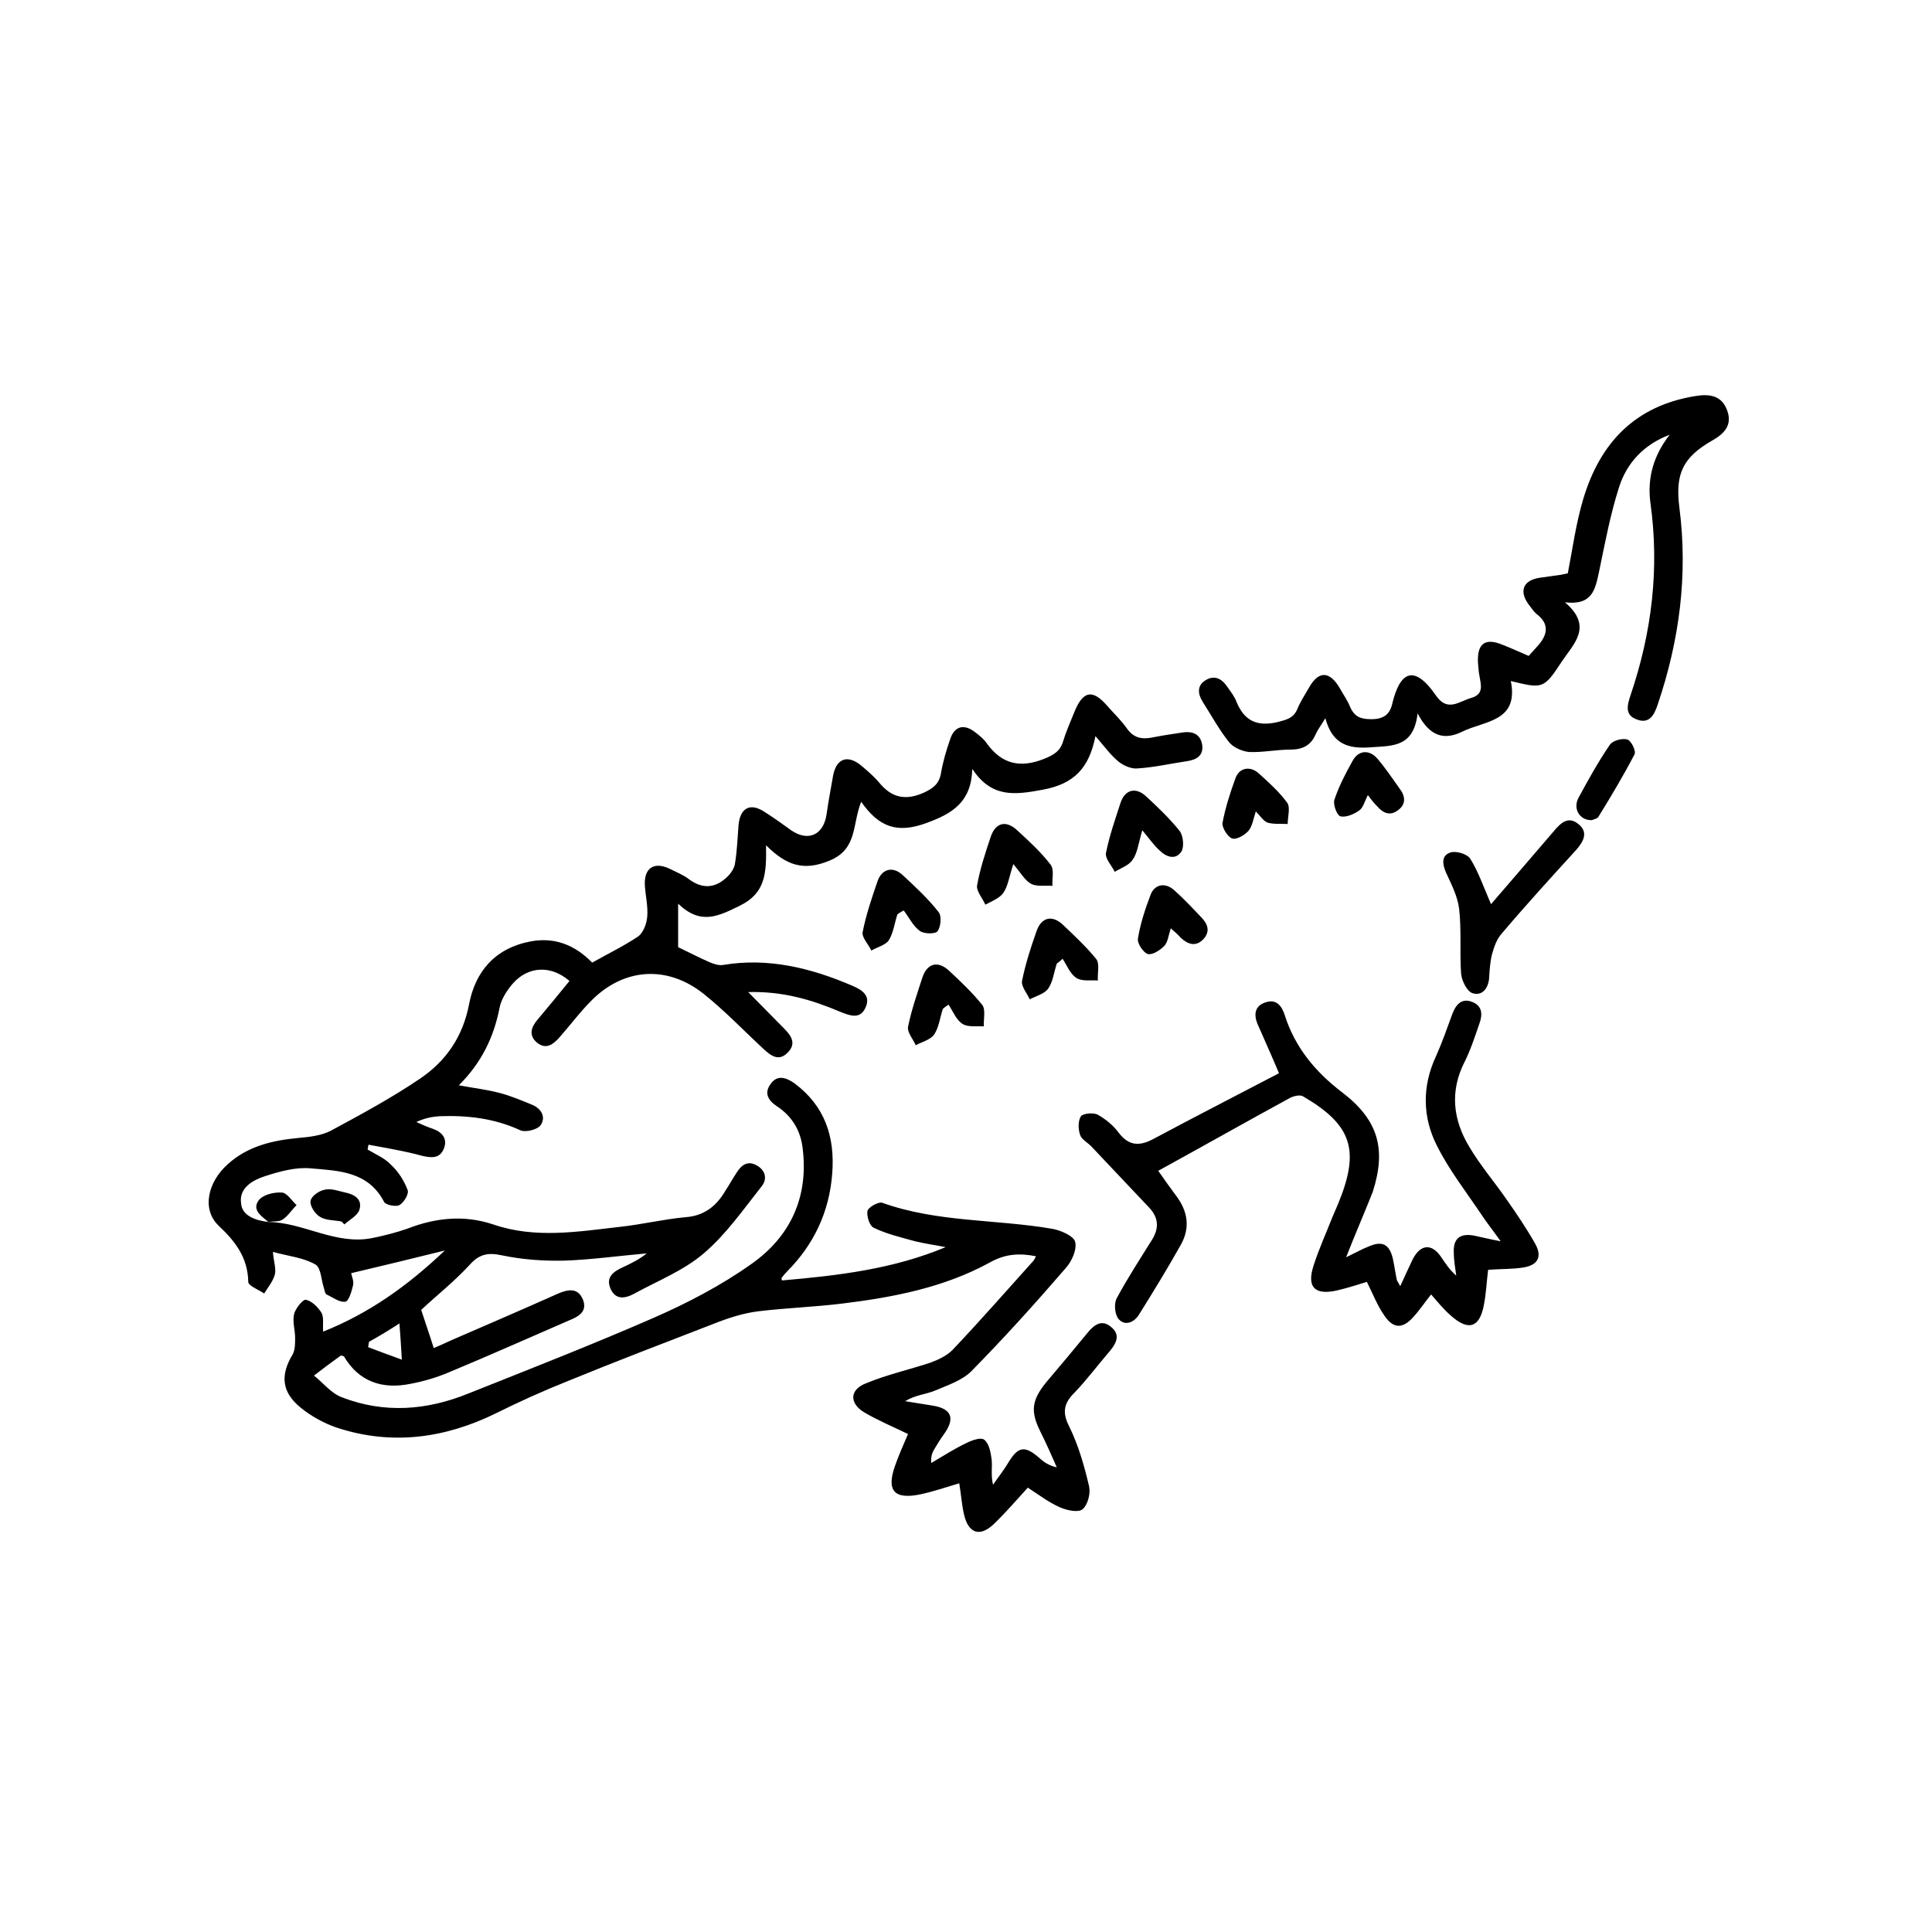 <?xml version="1.0" encoding="utf-8"?>
<!-- Generator: Adobe Illustrator 25.0.0, SVG Export Plug-In . SVG Version: 6.00 Build 0)  -->
<svg version="1.1" id="Layer_1" xmlns="http://www.w3.org/2000/svg" xmlns:xlink="http://www.w3.org/1999/xlink" x="0px" y="0px"
	 viewBox="0 0 400 400" style="enable-background:new 0 0 400 400;" xml:space="preserve">
<style type="text/css">
	.st0{stroke:#000000;stroke-width:15;stroke-linecap:round;stroke-linejoin:round;stroke-miterlimit:10;}
</style>
<path class="st0" d="M-164.3,299.8"/>
<g>
	<g>
		<path d="M55.6,253c7.3,0.1,14,4.9,21.6,3.3c2.4-0.5,4.8-1.1,7.1-1.9c5.9-2.3,11.8-2.9,17.8-0.9c8.7,3,17.5,1.5,26.3,0.5
			c4.6-0.5,9.1-1.6,13.6-2c3.9-0.3,6.4-2.4,8.2-5.5c0.8-1.2,1.5-2.5,2.3-3.7c1-1.6,2.3-2.6,4.2-1.5c1.8,1,2.2,2.8,1,4.3
			c-3.8,4.8-7.4,10-12,13.9c-4.2,3.6-9.6,5.7-14.5,8.4c-1.9,1-3.8,1.2-4.8-1.1c-1-2.3,0.5-3.5,2.5-4.4c1.7-0.8,3.4-1.6,5-2.9
			c-5.7,0.5-11.4,1.3-17,1.5c-4.3,0.1-8.7-0.2-13-1.1c-2.8-0.6-4.6-0.3-6.6,1.9c-3.2,3.5-6.9,6.4-10.1,9.4c0.8,2.5,1.7,5,2.6,7.9
			c1-0.4,2.3-1,3.6-1.6c7.4-3.2,14.8-6.4,22.2-9.7c2.1-0.9,4.1-1.2,5.1,1.3c0.9,2.3-0.7,3.4-2.7,4.2c-8.3,3.6-16.6,7.3-25,10.8
			c-2.6,1.1-5.3,1.9-8,2.4c-5.8,1.2-10.7-0.4-13.8-5.7c-0.3-0.1-0.6-0.2-0.7-0.1c-1.8,1.3-3.7,2.7-5.5,4.1c1.9,1.5,3.6,3.7,5.8,4.5
			c8.8,3.4,17.6,2.7,26.2-0.8c12.8-5.1,25.6-10.1,38.2-15.6c7.1-3.1,14.2-6.8,20.5-11.3c7.9-5.6,11.7-13.7,10.5-23.7
			c-0.4-3.8-2.2-6.8-5.4-8.9c-1.8-1.2-2.6-2.7-1.3-4.5c1.4-2.1,3.3-1.4,5-0.2c6.3,4.7,8.4,11.1,7.8,18.7c-0.6,7.9-3.8,14.7-9.4,20.3
			c-0.4,0.4-0.7,0.8-1.1,1.3c0,0.1,0,0.2,0.1,0.5c11.5-1,22.9-2.3,33.9-6.9c-2.1-0.4-4.2-0.7-6.3-1.2c-2.9-0.8-5.9-1.5-8.6-2.8
			c-0.9-0.4-1.5-2.5-1.3-3.5c0.2-0.8,2.3-1.9,3-1.7c11.4,4.1,23.5,3.4,35.2,5.4c1.8,0.3,4.5,1.5,4.8,2.7c0.4,1.6-0.7,4.1-2,5.5
			c-6.3,7.3-12.8,14.5-19.5,21.3c-1.9,1.9-4.9,2.9-7.5,4c-1.9,0.8-4.1,0.9-6.2,2.2c1.9,0.3,3.7,0.6,5.6,0.9c3.9,0.6,4.8,2.5,2.6,5.7
			c-0.8,1.1-1.5,2.2-2.2,3.4c-0.4,0.7-0.7,1.4-0.6,2.8c2.4-1.4,4.7-2.9,7.2-4.1c1.2-0.6,3.1-1.3,3.8-0.7c1,0.8,1.3,2.6,1.5,4
			c0.2,1.6-0.2,3.3,0.3,5.3c1.1-1.6,2.3-3.1,3.3-4.8c1.9-3.1,3.3-3.3,6.1-0.9c1,0.9,2,1.7,3.8,2.1c-1.1-2.5-2.2-5-3.4-7.4
			c-2.1-4.2-1.8-6.5,1.2-10.2c2.9-3.4,5.8-6.9,8.6-10.3c1.3-1.6,2.9-2.8,4.8-1.2c2,1.6,1.2,3.3-0.2,5c-2.5,2.9-4.8,6-7.4,8.7
			c-2.2,2.2-2.5,4.1-1,7c1.9,3.9,3.1,8.1,4.1,12.4c0.3,1.5-0.3,3.8-1.4,4.7c-0.9,0.7-3.2,0.2-4.6-0.4c-2.3-1-4.4-2.6-6.7-4.1
			c-2.3,2.5-4.5,5.1-7,7.5c-2.9,2.8-5.3,2-6.2-1.9c-0.5-2.1-0.6-4.2-1-6.5c-2.7,0.8-5.3,1.7-8.1,2.3c-5.4,1.1-7-0.8-5.2-5.9
			c0.8-2.3,1.8-4.5,2.7-6.6c-3.1-1.5-6.2-2.8-9.1-4.5c-3.1-1.9-3-4.7,0.4-6c4.3-1.8,8.9-2.8,13.4-4.3c1.6-0.6,3.3-1.4,4.5-2.6
			c5.7-6,11.2-12.3,16.7-18.4c0.2-0.2,0.3-0.5,0.6-1c-3.5-0.7-6.4-0.5-9.6,1.3c-9.5,5.2-20,7.2-30.6,8.5c-5.8,0.7-11.6,0.9-17.4,1.6
			c-3.1,0.4-6.2,1.4-9.2,2.6c-10.1,3.9-20.3,7.8-30.3,11.9c-5,2-9.9,4.2-14.7,6.6c-10.6,5.2-21.6,6.7-32.9,3
			c-2.7-0.9-5.4-2.4-7.6-4.2c-3.9-3.2-4.2-6.7-1.6-11c0.5-0.9,0.5-2.2,0.5-3.4c0-1.7-0.6-3.4-0.2-5c0.3-1.1,1.8-3,2.4-2.9
			c1.2,0.2,2.5,1.5,3.2,2.6c0.6,0.9,0.3,2.4,0.4,4c9.5-3.8,17.4-9.4,25.2-16.8c-6.9,1.7-13,3.2-19.4,4.7c0.1,0.6,0.6,1.6,0.4,2.5
			c-0.3,1.3-0.9,3.3-1.6,3.4c-1.2,0.2-2.6-0.9-3.9-1.5c-0.3-0.2-0.4-0.8-0.5-1.2c-0.6-1.7-0.6-4.3-1.8-5c-2.4-1.4-5.4-1.7-8.8-2.6
			c0.2,2.2,0.7,3.5,0.4,4.7c-0.4,1.4-1.4,2.6-2.2,3.9c-1.2-0.8-3.3-1.6-3.3-2.4c-0.1-5-2.6-8.3-6.1-11.6c-3.6-3.4-2.3-9.1,1.9-12.8
			c4.1-3.7,9.2-4.9,14.6-5.4c2.3-0.2,4.8-0.5,6.7-1.5c6.3-3.4,12.6-6.8,18.5-10.8c5.3-3.6,8.8-8.6,10.1-15.3
			c1.3-6.9,5.4-11.7,12.8-13.1c4.9-0.9,9.1,0.7,12.7,4.4c3.2-1.8,6.5-3.4,9.5-5.4c1.1-0.8,1.8-2.7,1.9-4.1c0.2-2.2-0.4-4.5-0.5-6.7
			c-0.1-3.4,1.9-4.7,5-3.3c1.4,0.7,2.9,1.3,4.1,2.2c2.8,2.1,5.4,1.9,7.8-0.3c0.9-0.8,1.7-2,1.8-3.1c0.4-2.5,0.5-5.1,0.7-7.7
			c0.3-3.6,2.4-4.8,5.4-2.8c1.9,1.2,3.7,2.5,5.5,3.8c3.5,2.4,6.6,1,7.3-3.1c0.4-2.8,0.9-5.5,1.4-8.3c0.7-3.5,3-4.3,5.8-2
			c1.3,1.1,2.6,2.2,3.7,3.5c2.6,3.2,5.5,3.8,9.3,2.1c1.9-0.9,3.1-1.8,3.5-3.9c0.4-2.4,1.1-4.8,1.9-7.1c0.9-2.8,2.9-3.3,5.2-1.5
			c0.9,0.7,1.8,1.4,2.4,2.3c3.1,4.3,6.9,5.2,11.9,3.2c2-0.8,3.3-1.6,3.9-3.6c0.6-2,1.5-4,2.3-6c1.8-4.5,3.8-4.9,6.9-1.3
			c1.3,1.5,2.8,2.9,4,4.6c1.4,2,3.1,2.3,5.2,1.9c2-0.4,4-0.7,6-1c2.2-0.4,4,0.1,4.4,2.5c0.3,2.2-1.1,3.1-3.2,3.4
			c-3.4,0.5-6.8,1.3-10.3,1.5c-1.2,0.1-2.8-0.6-3.8-1.4c-1.6-1.3-2.9-3.1-4.8-5.3c-1.3,6.6-4.4,9.9-10.9,11.1
			c-5.9,1.1-10.6,1.7-14.6-4.3c-0.2,6.8-4,9.2-9.5,11.2c-6,2.2-9.8,0.9-13.5-4.4c-1.9,4.7-0.7,9.8-6.6,12.2c-5.3,2.2-8.9,1-13.1-3.2
			c0.1,5.8-0.1,9.9-5.4,12.5c-4.5,2.2-8.1,4.1-12.8-0.4c0,3.6,0,6.3,0,9c2.1,1,4.4,2.2,6.7,3.2c0.8,0.3,1.7,0.6,2.5,0.5
			c9.4-1.6,18.3,0.6,26.9,4.3c2.1,0.9,3.8,2.1,2.7,4.5c-1.1,2.5-3.2,1.7-5.2,0.9c-5.9-2.5-11.9-4.3-19.1-4.1
			c2.8,2.8,5.1,5.2,7.4,7.5c1.5,1.5,2.6,3.1,0.9,4.9c-1.9,2.1-3.6,0.8-5.2-0.7c-4.1-3.8-8-7.9-12.4-11.4c-7.5-5.9-16.4-5.3-23.1,1.4
			c-2.4,2.4-4.4,5.1-6.6,7.6c-1.4,1.6-2.9,2.7-4.8,1.1c-1.7-1.5-1.1-3.2,0.2-4.7c2.2-2.6,4.4-5.3,6.6-8c-3.8-3.3-8.5-3.1-11.7,0.5
			c-1.3,1.5-2.5,3.4-2.8,5.2c-1.2,6-3.7,11.2-8.4,15.9c3.2,0.6,5.9,0.9,8.5,1.6c2.3,0.6,4.4,1.5,6.6,2.4c2,0.8,3,2.6,1.8,4.3
			c-0.7,0.9-3.1,1.5-4.2,1c-5.4-2.5-11-3.1-16.7-2.9c-1.5,0.1-3.1,0.4-4.8,1.2c1.1,0.5,2.2,1,3.4,1.4c2,0.7,3.1,2.1,2.3,4.1
			c-0.8,2-2.4,2-4.5,1.5c-3.6-1-7.4-1.6-11.1-2.3c-0.1,0.3-0.1,0.7-0.2,1c1.7,1,3.6,1.8,4.9,3.2c1.5,1.4,2.7,3.3,3.4,5.2
			c0.3,0.8-0.8,2.6-1.7,3.1c-0.7,0.4-2.9,0-3.2-0.7c-3.3-6.3-9.4-6.4-15.1-6.9c-3.1-0.3-6.4,0.6-9.5,1.6c-2.5,0.8-5.4,2.4-5,5.5
			C50,251.7,52.9,252.7,55.6,253L55.6,253z M76.4,277.8c-0.1,0.4-0.1,0.8-0.2,1.1c2.1,0.8,4.2,1.6,7,2.6c-0.2-3.1-0.3-5.1-0.5-7.5
			C80.4,275.5,78.4,276.7,76.4,277.8z"/>
		<path d="M278.7,260.3c2.1-1,3.3-1.7,4.6-2.2c2.9-1.3,4.4-0.5,5.1,2.6c0.3,1.4,0.5,2.9,0.8,4.3c0.1,0.3,0.3,0.5,0.7,1.3
			c0.9-2,1.7-3.7,2.5-5.4c1.6-3.3,4-3.6,6-0.6c0.9,1.3,1.7,2.6,3.1,3.8c-0.2-1.5-0.5-3.1-0.5-4.6c-0.2-3,1.2-4.2,4.1-3.7
			c1.5,0.3,3,0.7,5.6,1.2c-1.7-2.4-3-4-4.1-5.7c-3.1-4.6-6.6-9.1-9.1-14.1c-3-5.9-3.1-12.3-0.2-18.5c1.3-2.9,2.3-5.8,3.4-8.8
			c0.7-1.8,1.8-3.3,4-2.5c2.2,0.8,2.3,2.6,1.6,4.5c-0.9,2.6-1.8,5.4-3,7.8c-3.2,6.2-2.5,12.2,1,17.9c2.2,3.7,5.1,7.1,7.6,10.7
			c2.1,3,4.2,6.1,6,9.3c1.4,2.6,0.5,4.3-2.4,4.8c-2.4,0.4-4.9,0.3-7.4,0.5c-0.3,2.3-0.4,4.9-0.9,7.4c-0.9,4.6-3.2,5.3-6.8,2.1
			c-1.5-1.3-2.8-2.9-4.1-4.4c-1.3,1.6-2.4,3.3-3.8,4.8c-2.1,2.3-4,2.3-5.8-0.3c-1.5-2.1-2.5-4.7-3.7-7.1c-2,0.6-4.1,1.3-6.3,1.8
			c-4.6,1-6.2-0.8-4.7-5.3c1.1-3.4,2.6-6.7,3.9-10c0.4-0.9,0.8-1.9,1.2-2.8c4.5-11,2.8-16.2-7.3-22.1c-0.6-0.4-1.9-0.1-2.7,0.3
			c-9,4.9-18,10-27.3,15.1c1.1,1.6,2.4,3.4,3.8,5.3c2.3,3.1,2.8,6.4,1,9.8c-2.8,5-5.8,9.9-8.8,14.7c-1,1.6-2.9,2.4-4.2,0.9
			c-0.8-0.9-1-3.2-0.4-4.3c2.2-4.1,4.8-8.1,7.3-12.1c1.5-2.4,1.4-4.6-0.6-6.7c-4-4.2-8-8.5-12-12.7c-0.8-0.8-2-1.4-2.3-2.4
			c-0.4-1.2-0.4-2.9,0.2-3.8c0.5-0.6,2.6-0.8,3.5-0.3c1.6,0.9,3.2,2.2,4.3,3.7c2.2,2.9,4.5,2.8,7.4,1.2c8.6-4.6,17.2-9,25.8-13.5
			c-1.6-3.8-3-6.9-4.4-10.1c-0.9-2.1-0.6-3.9,1.7-4.6c2.2-0.7,3.3,0.8,3.9,2.7c2.1,6.6,6.3,11.7,11.8,15.9
			c7.5,5.7,9.3,11.7,6.4,20.7C282.5,251.1,280.7,255.2,278.7,260.3z"/>
		<path d="M324,124.7c5.9,5,1.8,8.6-0.6,12.2c-3.8,5.8-4,5.7-10.6,4.1c1.7,8.5-5.5,8.2-10.1,10.5c-3.7,1.8-6.7,1-9.2-3.8
			c-0.8,6.9-5,6.7-9.4,7c-4.7,0.4-8.2-0.4-9.7-6c-0.9,1.5-1.6,2.4-2,3.3c-1,2.4-2.8,3.2-5.3,3.2c-2.8,0-5.6,0.6-8.4,0.5
			c-1.4-0.1-3.3-0.9-4.2-2c-2.1-2.6-3.7-5.6-5.5-8.4c-1-1.6-1.2-3.3,0.5-4.4c1.8-1.2,3.4-0.5,4.6,1.3c0.7,1,1.5,2,1.9,3.1
			c1.6,3.9,4.2,5.2,8.5,4.2c1.9-0.5,3.3-0.8,4.1-2.7c0.6-1.5,1.6-3,2.4-4.4c2-3.6,4.3-3.5,6.4,0.1c0.7,1.3,1.6,2.5,2.1,3.8
			c0.9,2.1,2.2,2.6,4.4,2.6c2.6,0,3.9-1,4.4-3.4c1.5-6.1,4.3-8.3,9-1.5c2.4,3.5,4.8,1.2,7.3,0.5c2.7-0.8,2-2.7,1.7-4.6
			c-0.2-0.9-0.2-1.8-0.3-2.7c-0.2-4,1.5-5.2,5.1-3.7c1.8,0.7,3.5,1.5,5.4,2.3c0.6-0.7,1.2-1.3,1.8-2c2.1-2.3,2.6-4.6-0.2-6.7
			c-0.6-0.5-1-1.2-1.5-1.8c-2.2-2.9-1.3-5.2,2.3-5.7c1.4-0.2,2.9-0.4,4.3-0.6c0.4-0.1,0.9-0.2,1.4-0.3c1-5.2,1.7-10.4,3.2-15.4
			C331.3,91.6,338.6,84,351,82c3-0.5,5.5-0.1,6.6,3c1.1,3-0.6,4.8-3.1,6.2c-6.1,3.5-7.7,6.9-6.8,13.9c1.8,14,0,27.5-4.5,40.8
			c-0.7,2.1-1.7,4-4.2,3.1c-2.7-0.9-2.1-3-1.4-5.1c4.4-13,6-26.2,4.1-39.8c-0.7-5.2,0.7-9.9,4-14.1c-5.3,2-8.9,5.8-10.5,10.9
			c-1.8,5.6-2.9,11.5-4.1,17.3C330.3,121.9,329.8,125.4,324,124.7z"/>
		<path d="M308.7,187.2c4.5-5.2,8.7-10.1,12.9-15c1.5-1.8,3.1-3.4,5.3-1.5c2,1.7,0.9,3.6-0.6,5.3c-5.2,5.7-10.4,11.4-15.4,17.3
			c-1,1.1-1.6,2.8-2,4.3c-0.4,1.6-0.5,3.3-0.6,5c-0.2,2.1-1.5,3.7-3.5,3c-1.1-0.4-2.2-2.6-2.3-4.1c-0.3-4.4,0.1-8.9-0.4-13.3
			c-0.3-2.6-1.6-5.1-2.7-7.5c-0.8-1.8-1-3.6,0.9-4.2c1.1-0.4,3.5,0.3,4.1,1.3C306,180.3,307.1,183.5,308.7,187.2z"/>
		<path d="M195.2,208.9c-0.6,1.8-0.8,3.8-1.8,5.3c-0.8,1.1-2.5,1.5-3.8,2.2c-0.6-1.3-1.8-2.7-1.6-3.8c0.7-3.5,1.9-6.9,3-10.3
			c1-2.9,3.2-3.4,5.4-1.4c2.5,2.3,4.9,4.6,7,7.2c0.7,1,0.2,2.9,0.3,4.4c-1.5-0.1-3.3,0.2-4.4-0.5c-1.3-0.8-2-2.6-2.9-4
			C195.9,208.3,195.5,208.6,195.2,208.9z"/>
		<path d="M236.5,171.9c-0.8,2.7-1,4.7-2,6.1c-0.8,1.2-2.4,1.7-3.7,2.5c-0.7-1.4-2.1-2.8-1.8-4c0.7-3.5,1.9-6.9,3-10.3
			c0.9-2.7,3.1-3.3,5.2-1.4c2.5,2.3,4.9,4.6,7,7.2c0.8,1,1,3.3,0.4,4.3c-1.2,1.8-3.1,1.2-4.6-0.3C238.9,175,238,173.7,236.5,171.9z"
			/>
		<path d="M218.8,199.5c-0.6,1.8-0.8,3.8-1.8,5.2c-0.8,1.1-2.5,1.5-3.8,2.2c-0.6-1.3-1.8-2.7-1.6-3.8c0.7-3.5,1.8-6.9,3-10.3
			c1-2.9,3.2-3.4,5.4-1.4c2.4,2.3,4.9,4.6,7,7.2c0.7,1,0.2,2.9,0.3,4.4c-1.5-0.1-3.3,0.2-4.4-0.5c-1.3-0.8-2-2.6-2.9-4
			C219.6,198.9,219.2,199.2,218.8,199.5z"/>
		<path d="M209.8,178.9c-0.9,2.7-1.1,4.6-2.1,6c-0.8,1.1-2.4,1.7-3.7,2.4c-0.6-1.4-1.9-2.8-1.7-4c0.6-3.4,1.7-6.7,2.8-10
			c1-3,3.2-3.6,5.6-1.3c2.4,2.2,4.8,4.4,6.8,7c0.8,1,0.3,2.9,0.4,4.4c-1.5-0.1-3.2,0.2-4.4-0.4C212.2,182.3,211.4,180.8,209.8,178.9
			z"/>
		<path d="M185.8,189.3c-0.6,1.8-0.8,3.8-1.8,5.4c-0.7,1-2.4,1.4-3.6,2.1c-0.6-1.3-2-2.7-1.8-3.8c0.7-3.6,1.9-7.1,3.1-10.6
			c0.9-2.5,3.1-3.1,5.1-1.3c2.6,2.4,5.3,4.9,7.5,7.7c0.7,0.8,0.5,3.1-0.2,4c-0.4,0.6-2.9,0.6-3.7-0.1c-1.4-1-2.2-2.8-3.3-4.2
			C186.5,188.8,186.1,189.1,185.8,189.3z"/>
		<path d="M260,168c-0.5,1.5-0.7,3-1.5,4c-0.8,0.9-2.5,1.9-3.4,1.6c-0.9-0.3-2.1-2.2-2-3.2c0.6-3.2,1.6-6.3,2.7-9.3
			c0.8-2.2,3.1-2.6,4.9-0.9c2.1,1.9,4.2,3.8,5.8,6c0.7,1,0.1,2.9,0.1,4.4c-1.4-0.1-2.9,0.1-4.2-0.3C261.6,170,260.9,168.9,260,168z"
			/>
		<path d="M242.4,192.2c-0.5,1.5-0.6,2.9-1.4,3.7c-0.9,0.9-2.5,1.9-3.4,1.6c-0.9-0.3-2.2-2.2-2-3.2c0.5-3.1,1.5-6.1,2.6-9
			c0.8-2.2,3-2.7,4.9-1c1.9,1.7,3.7,3.6,5.5,5.5c1.4,1.4,2.1,3,0.5,4.7c-1.6,1.6-3.2,1-4.7-0.4C243.9,193.5,243.3,193,242.4,192.2z"
			/>
		<path d="M283.2,164.6c-0.7,1.4-1,2.7-1.8,3.2c-1.1,0.8-2.8,1.5-3.9,1.2c-0.7-0.2-1.6-2.5-1.2-3.5c0.9-2.7,2.3-5.4,3.7-7.9
			c1.2-2.3,3.5-2.5,5.2-0.5c1.7,2,3.1,4.1,4.6,6.2c1.2,1.6,1.3,3.2-0.3,4.4c-1.7,1.3-3.1,0.7-4.4-0.8
			C284.5,166.3,284,165.7,283.2,164.6z"/>
		<path d="M329.6,169.8c-2.5,0.1-4-2.3-2.8-4.6c2-3.7,4.1-7.5,6.5-11c0.6-0.9,2.6-1.4,3.6-1.1c0.8,0.2,1.9,2.4,1.5,3.1
			c-2.3,4.4-4.8,8.6-7.4,12.8C330.8,169.5,330,169.6,329.6,169.8z"/>
		<path d="M70.7,252.9c-1.5-0.3-3.3-0.2-4.5-1c-1-0.6-2.1-2.3-1.9-3.3c0.2-1,1.8-2.1,3-2.3c1.3-0.3,2.8,0.3,4.2,0.6
			c1.9,0.4,3.6,1.4,2.9,3.6c-0.4,1.2-2,2-3.1,3C71.1,253.3,70.9,253.1,70.7,252.9z"/>
		<path d="M55.7,253.1c-1.4-1.2-3.6-2.5-2.2-4.5c0.8-1.2,3.1-1.8,4.8-1.7c1.1,0,2.1,1.7,3.1,2.6c-1,1-1.8,2.3-2.9,3
			c-0.7,0.5-1.9,0.3-2.9,0.5C55.6,253,55.7,253.1,55.7,253.1z"/>
	</g>
</g>
</svg>
